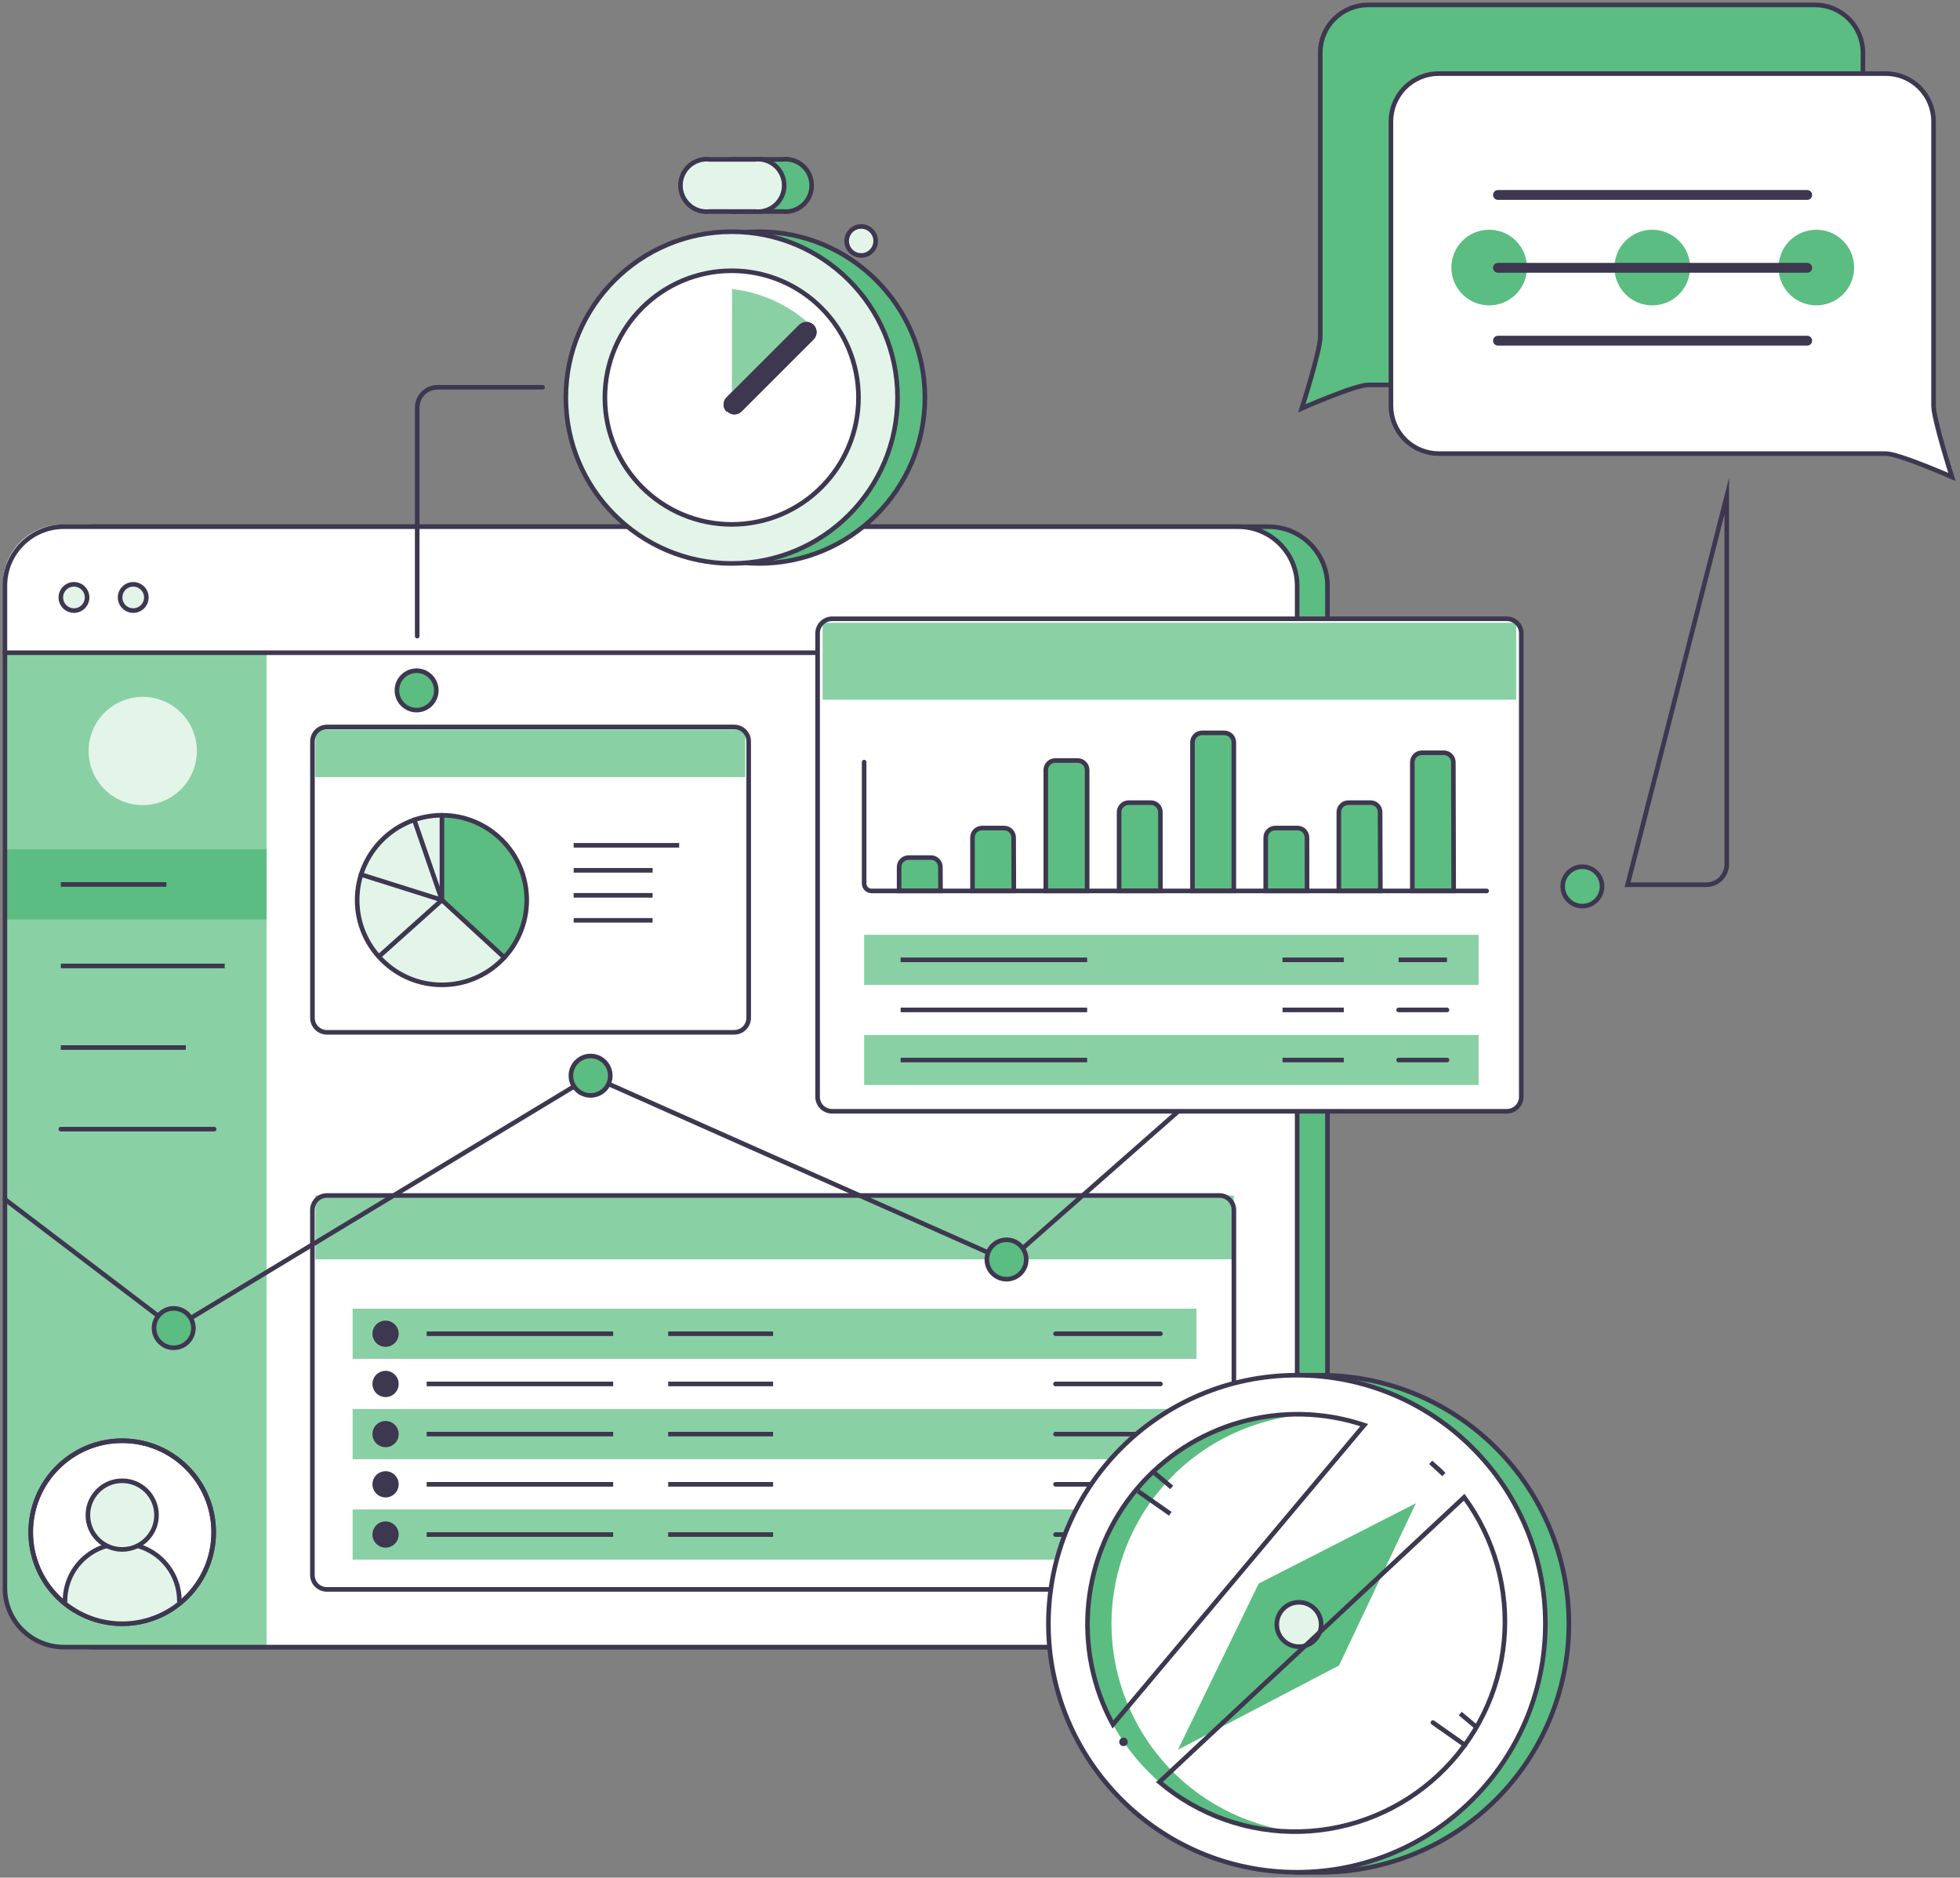 <svg viewBox="0 0 640 613" fill="none" xmlns="http://www.w3.org/2000/svg">
<rect x="0" y="0" width="640" height="613" fill="#808080" stroke="none"/>
<g clip-path="url(#clip0)">
<path d="M433.438 191.196V518.6C433.438 523.716 431.406 528.621 427.789 532.238C424.173 535.855 419.267 537.887 414.152 537.887H30.752C25.637 537.887 20.731 535.855 17.114 532.238C13.497 528.621 11.465 523.716 11.465 518.6V191.196C11.465 186.081 13.497 181.176 17.114 177.559C20.731 173.942 25.637 171.91 30.752 171.91H414.195C419.31 171.91 424.215 173.942 427.832 177.559C431.449 181.176 433.481 186.081 433.481 191.196" fill="#5BBD81"/>
<path d="M414.216 171.952H30.752C20.124 171.952 11.508 180.568 11.508 191.196V518.493C11.508 529.121 20.124 537.737 30.752 537.737H414.216C424.844 537.737 433.46 529.121 433.46 518.493V191.196C433.46 180.568 424.844 171.952 414.216 171.952Z" stroke="#3E3750" stroke-width="1.5" stroke-miterlimit="10" stroke-linecap="round"/>
<path d="M423.559 191.196V518.6C423.559 523.716 421.527 528.621 417.91 532.238C414.293 535.855 409.388 537.887 404.273 537.887H20.851C15.736 537.887 10.83 535.855 7.213 532.238C3.596 528.621 1.564 523.716 1.564 518.6V191.196C1.564 186.081 3.596 181.176 7.213 177.559C10.83 173.942 15.736 171.91 20.851 171.91H404.294C409.409 171.91 414.315 173.942 417.932 177.559C421.549 181.176 423.581 186.081 423.581 191.196" fill="#E3F4E9"/>
<path d="M422.938 190.575V517.893C422.938 523.008 420.906 527.914 417.289 531.531C413.672 535.148 408.766 537.18 403.651 537.18H20.251C15.136 537.18 10.23 535.148 6.613 531.531C2.996 527.914 0.964 523.008 0.964 517.893V190.575C0.964 185.46 2.996 180.554 6.613 176.937C10.23 173.32 15.136 171.288 20.251 171.288H403.694C408.809 171.288 413.715 173.32 417.332 176.937C420.949 180.554 422.981 185.46 422.981 190.575" fill="white"/>
<path d="M87.048 213.098V537.394H20.23C15.294 537.394 10.561 535.435 7.069 531.948C3.577 528.46 1.613 523.729 1.607 518.793V213.098H87.048Z" fill="#8AD0A5"/>
<path d="M1.607 277.28H87.048V300.188H1.607V277.28Z" fill="#5BBD81"/>
<path d="M404.315 171.952H20.851C10.223 171.952 1.607 180.568 1.607 191.196V518.493C1.607 529.121 10.223 537.737 20.851 537.737H404.315C414.943 537.737 423.559 529.121 423.559 518.493V191.196C423.559 180.568 414.943 171.952 404.315 171.952Z" stroke="#3E3750" stroke-width="1.5" stroke-miterlimit="10" stroke-linecap="round"/>
<path d="M423.559 213.098H1.607M423.559 213.098H1.607H423.559Z" stroke="#3E3750" stroke-width="1.5" stroke-miterlimit="10" stroke-linecap="round"/>
<path d="M24.151 199.297C24.999 199.297 25.828 199.045 26.532 198.574C27.237 198.104 27.787 197.434 28.111 196.651C28.436 195.868 28.52 195.006 28.355 194.175C28.19 193.343 27.781 192.58 27.182 191.98C26.583 191.381 25.819 190.973 24.988 190.807C24.156 190.642 23.294 190.727 22.511 191.051C21.728 191.376 21.059 191.925 20.588 192.63C20.117 193.334 19.865 194.163 19.865 195.011C19.865 196.148 20.317 197.238 21.121 198.041C21.924 198.845 23.015 199.297 24.151 199.297Z" fill="#E3F4E9"/>
<path d="M24.151 199.34C26.518 199.34 28.437 197.421 28.437 195.054C28.437 192.687 26.518 190.768 24.151 190.768C21.784 190.768 19.865 192.687 19.865 195.054C19.865 197.421 21.784 199.34 24.151 199.34Z" stroke="#3E3750" stroke-width="1.5" stroke-miterlimit="10"/>
<path d="M43.502 199.297C44.35 199.297 45.179 199.045 45.883 198.574C46.588 198.104 47.138 197.434 47.462 196.651C47.786 195.868 47.871 195.006 47.706 194.175C47.541 193.343 47.132 192.58 46.533 191.98C45.934 191.381 45.17 190.973 44.339 190.807C43.507 190.642 42.645 190.727 41.862 191.051C41.079 191.376 40.41 191.925 39.939 192.63C39.468 193.334 39.216 194.163 39.216 195.011C39.216 196.148 39.668 197.238 40.472 198.041C41.276 198.845 42.366 199.297 43.502 199.297Z" fill="#E3F4E9"/>
<path d="M43.502 199.34C45.87 199.34 47.788 197.421 47.788 195.054C47.788 192.687 45.87 190.768 43.502 190.768C41.135 190.768 39.216 192.687 39.216 195.054C39.216 197.421 41.135 199.34 43.502 199.34Z" stroke="#3E3750" stroke-width="1.5" stroke-miterlimit="10"/>
<path d="M19.865 368.635H69.925M19.865 288.745H54.325H19.865ZM19.865 315.36H73.376H19.865ZM19.865 341.998H60.668H19.865Z" stroke="#3E3750" stroke-width="1.5" stroke-miterlimit="10" stroke-linecap="round"/>
<path d="M64.289 245.178C64.289 248.675 63.252 252.093 61.31 255C59.367 257.908 56.606 260.174 53.375 261.512C50.145 262.85 46.59 263.2 43.161 262.518C39.731 261.836 36.581 260.152 34.108 257.679C31.636 255.207 29.952 252.057 29.27 248.627C28.588 245.198 28.938 241.643 30.276 238.412C31.614 235.182 33.88 232.421 36.788 230.478C39.695 228.535 43.113 227.499 46.61 227.499C48.931 227.499 51.23 227.956 53.375 228.844C55.52 229.733 57.469 231.035 59.111 232.677C60.753 234.318 62.055 236.267 62.944 238.412C63.832 240.557 64.289 242.856 64.289 245.178" fill="#E3F4E9"/>
<path d="M102.97 390.3H402.858V411.13H102.97V390.3ZM115.142 427.245H390.686V443.639H115.142V427.245Z" fill="#8AD0A5"/>
<path d="M344.655 435.431H378.921M106.742 390.3H398.186C399.437 390.3 400.636 390.797 401.52 391.681C402.404 392.565 402.901 393.764 402.901 395.015V514.164C402.901 515.42 402.402 516.625 401.514 517.513C400.626 518.401 399.421 518.9 398.165 518.9H106.72C106.101 518.9 105.488 518.778 104.916 518.541C104.344 518.305 103.824 517.957 103.387 517.52C102.949 517.082 102.601 516.562 102.365 515.99C102.128 515.418 102.006 514.805 102.006 514.186V395.036C102.006 393.78 102.505 392.576 103.393 391.687C104.281 390.799 105.486 390.3 106.742 390.3V390.3ZM139.315 435.431H200.218H139.315ZM218.176 435.431H252.443H218.176Z" stroke="#3E3750" stroke-width="1.5" stroke-miterlimit="10" stroke-linecap="round"/>
<path d="M130.186 435.431C130.186 436.279 129.934 437.108 129.464 437.813C128.993 438.517 128.323 439.067 127.54 439.391C126.757 439.716 125.895 439.8 125.064 439.635C124.232 439.47 123.469 439.062 122.869 438.462C122.27 437.863 121.862 437.099 121.696 436.268C121.531 435.436 121.616 434.574 121.94 433.791C122.265 433.008 122.814 432.339 123.519 431.868C124.224 431.397 125.052 431.146 125.9 431.146C127.037 431.146 128.127 431.597 128.931 432.401C129.734 433.205 130.186 434.295 130.186 435.431Z" fill="#3E3750"/>
<path d="M344.655 451.825H378.921M139.315 451.825H200.218H139.315ZM218.176 451.825H252.443H218.176Z" stroke="#3E3750" stroke-width="1.5" stroke-miterlimit="10" stroke-linecap="round"/>
<path d="M130.186 451.825C130.186 452.673 129.934 453.502 129.464 454.206C128.993 454.911 128.323 455.461 127.54 455.785C126.757 456.109 125.895 456.194 125.064 456.029C124.232 455.864 123.469 455.455 122.869 454.856C122.27 454.256 121.862 453.493 121.696 452.661C121.531 451.83 121.616 450.968 121.94 450.185C122.265 449.402 122.814 448.733 123.519 448.262C124.224 447.791 125.052 447.539 125.9 447.539C127.037 447.539 128.127 447.991 128.931 448.795C129.734 449.598 130.186 450.689 130.186 451.825Z" fill="#3E3750"/>
<path d="M115.142 460.011H390.686V476.405H115.142V460.011Z" fill="#8AD0A5"/>
<path d="M344.655 468.198H378.921M139.315 468.198H200.218H139.315ZM218.176 468.198H252.443H218.176Z" stroke="#3E3750" stroke-width="1.5" stroke-miterlimit="10" stroke-linecap="round"/>
<path d="M130.186 468.198C130.186 469.045 129.934 469.874 129.464 470.579C128.993 471.284 128.323 471.833 127.54 472.157C126.757 472.482 125.895 472.567 125.064 472.401C124.232 472.236 123.469 471.828 122.869 471.228C122.27 470.629 121.862 469.865 121.696 469.034C121.531 468.202 121.616 467.341 121.94 466.557C122.265 465.774 122.814 465.105 123.519 464.634C124.224 464.163 125.052 463.912 125.9 463.912C127.037 463.912 128.127 464.363 128.931 465.167C129.734 465.971 130.186 467.061 130.186 468.198Z" fill="#3E3750"/>
<path d="M344.655 484.591H378.921M139.315 484.591H200.218H139.315ZM218.176 484.591H252.443H218.176Z" stroke="#3E3750" stroke-width="1.5" stroke-miterlimit="10" stroke-linecap="round"/>
<path d="M130.186 484.591C130.186 485.439 129.934 486.268 129.464 486.973C128.993 487.677 128.323 488.227 127.54 488.551C126.757 488.875 125.895 488.96 125.064 488.795C124.232 488.63 123.469 488.221 122.869 487.622C122.27 487.023 121.862 486.259 121.696 485.428C121.531 484.596 121.616 483.734 121.94 482.951C122.265 482.168 122.814 481.499 123.519 481.028C124.224 480.557 125.052 480.305 125.9 480.305C127.037 480.305 128.127 480.757 128.931 481.561C129.734 482.365 130.186 483.455 130.186 484.591Z" fill="#3E3750"/>
<path d="M115.142 492.778H390.686V509.171H115.142V492.778Z" fill="#8AD0A5"/>
<path d="M344.655 500.985H378.921M139.315 500.985H200.218H139.315ZM218.176 500.985H252.443H218.176Z" stroke="#3E3750" stroke-width="1.5" stroke-miterlimit="10" stroke-linecap="round"/>
<path d="M130.186 500.985C130.186 501.833 129.934 502.662 129.464 503.366C128.993 504.071 128.323 504.62 127.54 504.945C126.757 505.269 125.895 505.354 125.064 505.189C124.232 505.023 123.469 504.615 122.869 504.016C122.27 503.416 121.862 502.653 121.696 501.821C121.531 500.99 121.616 500.128 121.94 499.345C122.265 498.562 122.814 497.892 123.519 497.422C124.224 496.951 125.052 496.699 125.9 496.699C127.037 496.699 128.127 497.151 128.931 497.955C129.734 498.758 130.186 499.848 130.186 500.985Z" fill="#3E3750"/>
<path d="M1.607 391.543L56.896 433.588L192.996 351.341L329.097 411.794L422.338 329.718" stroke="#3E3750" stroke-width="1.5" stroke-miterlimit="10" stroke-linecap="round"/>
<path d="M63.154 433.589C63.154 434.86 62.776 436.103 62.07 437.16C61.364 438.218 60.36 439.042 59.185 439.528C58.01 440.015 56.718 440.142 55.47 439.894C54.223 439.646 53.078 439.034 52.179 438.135C51.279 437.235 50.667 436.09 50.419 434.843C50.171 433.596 50.298 432.303 50.785 431.128C51.272 429.954 52.096 428.95 53.153 428.243C54.21 427.537 55.453 427.16 56.725 427.16C58.43 427.16 60.065 427.837 61.27 429.043C62.476 430.248 63.154 431.884 63.154 433.589" fill="#5BBD81"/>
<path d="M56.725 440.018C60.275 440.018 63.154 437.139 63.154 433.589C63.154 430.038 60.275 427.16 56.725 427.16C53.174 427.16 50.296 430.038 50.296 433.589C50.296 437.139 53.174 440.018 56.725 440.018Z" stroke="#3E3750" stroke-width="1.5" stroke-miterlimit="10" stroke-linecap="round"/>
<path d="M199.297 351.191C199.297 352.463 198.92 353.706 198.213 354.763C197.507 355.82 196.503 356.644 195.328 357.131C194.153 357.617 192.861 357.745 191.614 357.496C190.367 357.248 189.221 356.636 188.322 355.737C187.423 354.838 186.811 353.692 186.563 352.445C186.314 351.198 186.442 349.906 186.928 348.731C187.415 347.556 188.239 346.552 189.296 345.846C190.353 345.139 191.596 344.762 192.868 344.762C194.573 344.762 196.208 345.44 197.414 346.645C198.62 347.851 199.297 349.486 199.297 351.191Z" fill="#5BBD81"/>
<path d="M192.846 357.62C196.397 357.62 199.275 354.742 199.275 351.191C199.275 347.641 196.397 344.762 192.846 344.762C189.296 344.762 186.418 347.641 186.418 351.191C186.418 354.742 189.296 357.62 192.846 357.62Z" stroke="#3E3750" stroke-width="1.5" stroke-miterlimit="10" stroke-linecap="round"/>
<path d="M335.097 411.194C335.097 412.466 334.72 413.709 334.014 414.766C333.307 415.823 332.303 416.647 331.129 417.134C329.954 417.621 328.661 417.748 327.414 417.5C326.167 417.252 325.021 416.639 324.122 415.74C323.223 414.841 322.611 413.696 322.363 412.449C322.115 411.201 322.242 409.909 322.729 408.734C323.215 407.559 324.039 406.555 325.097 405.849C326.154 405.142 327.397 404.765 328.668 404.765C330.373 404.765 332.009 405.443 333.214 406.648C334.42 407.854 335.097 409.489 335.097 411.194Z" fill="#5BBD81"/>
<path d="M328.668 417.623C332.219 417.623 335.097 414.745 335.097 411.194C335.097 407.644 332.219 404.765 328.668 404.765C325.118 404.765 322.239 407.644 322.239 411.194C322.239 414.745 325.118 417.623 328.668 417.623Z" stroke="#3E3750" stroke-width="1.5" stroke-miterlimit="10" stroke-linecap="round"/>
<path d="M102.97 238.149H243.378V253.707H102.97V238.149Z" fill="#8AD0A5"/>
<path d="M496.742 206.733V358.049C496.745 358.671 496.624 359.288 496.387 359.864C496.15 360.44 495.802 360.963 495.361 361.404C494.921 361.844 494.398 362.193 493.822 362.43C493.246 362.667 492.629 362.787 492.006 362.785H271.687C271.065 362.785 270.449 362.662 269.874 362.424C269.3 362.186 268.778 361.837 268.338 361.397C267.898 360.958 267.549 360.436 267.311 359.861C267.073 359.286 266.951 358.67 266.951 358.049V206.733C266.956 205.481 267.458 204.281 268.345 203.398C269.233 202.514 270.434 202.018 271.687 202.018H492.006C492.627 202.016 493.242 202.135 493.817 202.371C494.391 202.607 494.914 202.954 495.354 203.392C495.794 203.83 496.143 204.35 496.381 204.924C496.619 205.497 496.742 206.112 496.742 206.733" fill="white"/>
<path d="M268.601 203.326H495.092V228.441H268.601V203.326Z" fill="#8AD0A5"/>
<path d="M301.988 129.8C301.993 140.512 298.82 150.985 292.871 159.894C286.922 168.803 278.465 175.747 268.569 179.848C258.673 183.95 247.782 185.024 237.276 182.935C226.769 180.846 217.118 175.688 209.543 168.113C201.969 160.539 196.811 150.888 194.722 140.381C192.633 129.874 193.707 118.984 197.809 109.088C201.91 99.192 208.854 90.735 217.763 84.786C226.672 78.837 237.144 75.664 247.857 75.668C262.212 75.674 275.977 81.379 286.127 91.529C296.278 101.68 301.983 115.445 301.988 129.8" fill="#5BBD81"/>
<path d="M247.857 183.953C277.765 183.953 302.01 159.708 302.01 129.8C302.01 99.892 277.765 75.647 247.857 75.647C217.949 75.647 193.704 99.892 193.704 129.8C193.704 159.708 217.949 183.953 247.857 183.953Z" stroke="#3E3750" stroke-width="1.5" stroke-miterlimit="10" stroke-linecap="round"/>
<path d="M255.421 69.047H240.785C239.58 69.195 238.357 69.086 237.197 68.726C236.038 68.367 234.968 67.765 234.058 66.96C233.149 66.156 232.421 65.168 231.922 64.061C231.423 62.954 231.165 61.753 231.165 60.539C231.165 59.325 231.423 58.125 231.922 57.018C232.421 55.911 233.149 54.922 234.058 54.118C234.968 53.314 236.038 52.712 237.197 52.352C238.357 51.992 239.58 51.883 240.785 52.032H255.421C256.626 51.883 257.849 51.992 259.009 52.352C260.169 52.712 261.239 53.314 262.148 54.118C263.057 54.922 263.786 55.911 264.285 57.018C264.783 58.125 265.041 59.325 265.041 60.539C265.041 61.753 264.783 62.954 264.285 64.061C263.786 65.168 263.057 66.156 262.148 66.96C261.239 67.765 260.169 68.367 259.009 68.726C257.849 69.086 256.626 69.195 255.421 69.047" fill="#5BBD81"/>
<path d="M255.421 69.047H240.785C239.58 69.195 238.357 69.086 237.197 68.726C236.038 68.367 234.968 67.765 234.058 66.96C233.149 66.156 232.421 65.168 231.922 64.061C231.423 62.954 231.165 61.753 231.165 60.539C231.165 59.325 231.423 58.125 231.922 57.018C232.421 55.911 233.149 54.922 234.058 54.118C234.968 53.314 236.038 52.712 237.197 52.352C238.357 51.992 239.58 51.883 240.785 52.032H255.421C256.626 51.883 257.849 51.992 259.009 52.352C260.169 52.712 261.239 53.314 262.148 54.118C263.057 54.922 263.786 55.911 264.285 57.018C264.783 58.125 265.041 59.325 265.041 60.539C265.041 61.753 264.783 62.954 264.285 64.061C263.786 65.168 263.057 66.156 262.148 66.96C261.239 67.765 260.169 68.367 259.009 68.726C257.849 69.086 256.626 69.195 255.421 69.047V69.047Z" stroke="#3E3750" stroke-width="1.5" stroke-miterlimit="10" stroke-linecap="round"/>
<path d="M293.052 129.8C293.056 140.511 289.884 150.983 283.936 159.892C277.988 168.8 269.532 175.744 259.637 179.846C249.743 183.948 238.854 185.024 228.347 182.937C217.841 180.849 208.19 175.694 200.615 168.121C193.039 160.548 187.879 150.899 185.788 140.394C183.697 129.889 184.768 118.999 188.866 109.103C192.964 99.207 199.905 90.748 208.811 84.796C217.717 78.845 228.188 75.668 238.899 75.668C253.258 75.668 267.028 81.371 277.183 91.522C287.339 101.673 293.046 115.441 293.052 129.8" fill="#E3F4E9"/>
<path d="M238.92 183.953C268.828 183.953 293.073 159.708 293.073 129.8C293.073 99.892 268.828 75.647 238.92 75.647C209.013 75.647 184.767 99.892 184.767 129.8C184.767 159.708 209.013 183.953 238.92 183.953Z" stroke="#3E3750" stroke-width="1.5" stroke-miterlimit="10" stroke-linecap="round"/>
<path d="M280.323 129.8C280.323 137.989 277.895 145.993 273.345 152.802C268.796 159.61 262.33 164.917 254.764 168.051C247.199 171.184 238.875 172.004 230.843 170.407C222.812 168.809 215.435 164.866 209.645 159.076C203.854 153.286 199.911 145.908 198.314 137.877C196.716 129.846 197.536 121.521 200.67 113.956C203.803 106.391 209.11 99.925 215.919 95.375C222.727 90.826 230.732 88.398 238.92 88.398C249.901 88.398 260.432 92.76 268.196 100.524C275.961 108.289 280.323 118.819 280.323 129.8" fill="white"/>
<path d="M238.92 171.202C261.786 171.202 280.323 152.666 280.323 129.8C280.323 106.934 261.786 88.398 238.92 88.398C216.055 88.398 197.518 106.934 197.518 129.8C197.518 152.666 216.055 171.202 238.92 171.202Z" stroke="#3E3750" stroke-width="1.5" stroke-miterlimit="10" stroke-linecap="round"/>
<path d="M246.442 69.047H231.806C230.601 69.195 229.378 69.086 228.218 68.726C227.059 68.367 225.989 67.765 225.079 66.96C224.17 66.156 223.442 65.168 222.943 64.061C222.444 62.954 222.186 61.753 222.186 60.539C222.186 59.325 222.444 58.125 222.943 57.018C223.442 55.911 224.17 54.922 225.079 54.118C225.989 53.314 227.059 52.712 228.218 52.352C229.378 51.992 230.601 51.883 231.806 52.032H246.442C247.647 51.883 248.87 51.992 250.03 52.352C251.189 52.712 252.259 53.314 253.169 54.118C254.078 54.922 254.807 55.911 255.305 57.018C255.804 58.125 256.062 59.325 256.062 60.539C256.062 61.753 255.804 62.954 255.305 64.061C254.807 65.168 254.078 66.156 253.169 66.96C252.259 67.765 251.189 68.367 250.03 68.726C248.87 69.086 247.647 69.195 246.442 69.047" fill="#E3F4E9"/>
<path d="M246.442 69.047H231.806C230.601 69.195 229.378 69.086 228.218 68.726C227.059 68.367 225.989 67.765 225.079 66.96C224.17 66.156 223.442 65.168 222.943 64.061C222.444 62.954 222.186 61.753 222.186 60.539C222.186 59.325 222.444 58.125 222.943 57.018C223.442 55.911 224.17 54.922 225.079 54.118C225.989 53.314 227.059 52.712 228.218 52.352C229.378 51.992 230.601 51.883 231.806 52.032H246.442C247.647 51.883 248.87 51.992 250.03 52.352C251.189 52.712 252.259 53.314 253.169 54.118C254.078 54.922 254.807 55.911 255.305 57.018C255.804 58.125 256.062 59.325 256.062 60.539C256.062 61.753 255.804 62.954 255.305 64.061C254.807 65.168 254.078 66.156 253.169 66.96C252.259 67.765 251.189 68.367 250.03 68.726C248.87 69.086 247.647 69.195 246.442 69.047V69.047Z" stroke="#3E3750" stroke-width="1.5" stroke-miterlimit="10" stroke-linecap="round"/>
<path d="M285.937 78.669C285.937 79.605 285.66 80.521 285.139 81.3C284.619 82.079 283.879 82.686 283.014 83.044C282.148 83.403 281.196 83.496 280.277 83.314C279.359 83.131 278.515 82.68 277.853 82.017C277.19 81.355 276.739 80.511 276.556 79.593C276.374 78.674 276.468 77.722 276.826 76.856C277.184 75.991 277.791 75.251 278.57 74.731C279.349 74.21 280.265 73.933 281.201 73.933C282.458 73.933 283.662 74.432 284.55 75.32C285.438 76.208 285.937 77.412 285.937 78.669Z" fill="#E3F4E9"/>
<path d="M281.201 83.405C283.817 83.405 285.937 81.284 285.937 78.669C285.937 76.053 283.817 73.933 281.201 73.933C278.586 73.933 276.465 76.053 276.465 78.669C276.465 81.284 278.586 83.405 281.201 83.405Z" stroke="#3E3750" stroke-width="1.5" stroke-miterlimit="10" stroke-linecap="round"/>
<path d="M237.249 134.407C236.627 133.785 236.278 132.941 236.278 132.061C236.278 131.181 236.627 130.337 237.249 129.714L260.822 106.142C261.433 105.491 262.277 105.109 263.169 105.081C264.062 105.053 264.928 105.381 265.579 105.992C266.23 106.603 266.611 107.447 266.639 108.339C266.668 109.231 266.34 110.098 265.729 110.749L242.156 134.322C241.534 134.943 240.69 135.292 239.81 135.292C238.93 135.292 238.086 134.943 237.463 134.322" fill="#3E3750"/>
<path d="M238.985 132.865C243.549 133.765 247.685 116.878 251.071 119.835L264.743 106.163C257.661 99.572 248.644 95.439 239.028 94.377C239.039 94.569 239.039 94.763 239.028 94.955L238.985 132.865Z" fill="#8AD0A5"/>
<path d="M237.249 134.407C236.627 133.785 236.278 132.941 236.278 132.061C236.278 131.181 236.627 130.337 237.249 129.714L260.822 106.142C261.433 105.491 262.277 105.109 263.169 105.081C264.062 105.053 264.928 105.381 265.579 105.992C266.23 106.603 266.611 107.447 266.639 108.339C266.668 109.231 266.34 110.098 265.729 110.749L242.156 134.322C241.534 134.943 240.69 135.292 239.81 135.292C238.93 135.292 238.086 134.943 237.463 134.322" fill="#3E3750"/>
<path d="M187.318 275.972H221.777H187.318ZM187.318 284.137H213.098H187.318ZM187.318 292.302H213.098H187.318ZM187.318 300.467H213.098H187.318ZM106.742 237.335H239.735C240.991 237.335 242.196 237.834 243.084 238.722C243.972 239.61 244.471 240.815 244.471 242.071V332.29C244.471 333.546 243.972 334.751 243.084 335.639C242.196 336.527 240.991 337.026 239.735 337.026H106.742C105.491 337.026 104.292 336.529 103.408 335.645C102.524 334.761 102.027 333.562 102.027 332.311V242.156C102.016 241.529 102.129 240.906 102.361 240.323C102.592 239.739 102.937 239.208 103.376 238.76C103.815 238.311 104.338 237.954 104.916 237.709C105.494 237.465 106.114 237.337 106.742 237.335V237.335ZM271.687 202.018H492.006C492.628 202.018 493.244 202.141 493.819 202.379C494.393 202.617 494.915 202.966 495.355 203.405C495.795 203.845 496.144 204.367 496.382 204.942C496.62 205.517 496.742 206.132 496.742 206.754V358.07C496.742 358.692 496.62 359.308 496.382 359.882C496.144 360.457 495.795 360.979 495.355 361.419C494.915 361.859 494.393 362.207 493.819 362.445C493.244 362.683 492.628 362.806 492.006 362.806H271.687C270.436 362.806 269.237 362.309 268.353 361.425C267.469 360.541 266.972 359.342 266.972 358.091V206.733C266.978 205.484 267.476 204.288 268.359 203.405C269.242 202.522 270.438 202.024 271.687 202.018V202.018Z" stroke="#3E3750" stroke-width="1.5" stroke-miterlimit="10" stroke-linecap="round"/>
<path d="M161.302 282.402C161.302 283.673 160.925 284.916 160.218 285.973C159.512 287.031 158.508 287.855 157.333 288.341C156.158 288.828 154.866 288.955 153.619 288.707C152.372 288.459 151.226 287.847 150.327 286.948C149.428 286.048 148.816 284.903 148.568 283.656C148.319 282.409 148.447 281.116 148.933 279.941C149.42 278.767 150.244 277.763 151.301 277.056C152.358 276.35 153.601 275.973 154.873 275.973C156.578 275.973 158.213 276.65 159.419 277.856C160.625 279.061 161.302 280.697 161.302 282.402" fill="#5BBD81"/>
<path d="M154.873 288.831C158.424 288.831 161.302 285.952 161.302 282.402C161.302 278.851 158.424 275.973 154.873 275.973C151.322 275.973 148.444 278.851 148.444 282.402C148.444 285.952 151.322 288.831 154.873 288.831Z" stroke="#3E3750" stroke-width="1.5" stroke-miterlimit="10" stroke-linecap="round"/>
<path d="M171.995 293.845C171.995 299.321 170.371 304.674 167.329 309.227C164.287 313.78 159.963 317.329 154.903 319.425C149.844 321.52 144.277 322.069 138.907 321C133.536 319.932 128.602 317.295 124.73 313.423C120.858 309.551 118.221 304.617 117.153 299.246C116.084 293.876 116.633 288.309 118.728 283.25C120.824 278.19 124.373 273.866 128.926 270.824C133.479 267.782 138.832 266.158 144.308 266.158C147.944 266.158 151.544 266.874 154.903 268.265C158.263 269.657 161.315 271.696 163.886 274.267C166.457 276.838 168.496 279.89 169.888 283.25C171.279 286.609 171.995 290.209 171.995 293.845Z" fill="#E3F4E9"/>
<path d="M144.308 266.158C144.308 266.158 162.373 266.608 169.595 282.551C176.817 298.495 164.688 312.553 164.688 312.553L144.222 293.588L144.308 266.158Z" fill="#5BBD81"/>
<path d="M144.308 321.532C159.599 321.532 171.995 309.136 171.995 293.845C171.995 278.554 159.599 266.158 144.308 266.158C129.017 266.158 116.621 278.554 116.621 293.845C116.621 309.136 129.017 321.532 144.308 321.532Z" stroke="#3E3750" stroke-width="1.5" stroke-miterlimit="10" stroke-linecap="round"/>
<path d="M144.308 293.845V266.158" stroke="#3E3750" stroke-width="1.5" stroke-miterlimit="10" stroke-linecap="round"/>
<path d="M144.308 293.845L164.666 312.596Z" fill="#5BBD81"/>
<path d="M144.308 293.845L164.666 312.596" stroke="#3E3750" stroke-width="1.5" stroke-miterlimit="10" stroke-linecap="round"/>
<path d="M144.308 293.845L117.885 285.509Z" fill="#5BBD81"/>
<path d="M144.308 293.845L117.885 285.509" stroke="#3E3750" stroke-width="1.5" stroke-miterlimit="10" stroke-linecap="round"/>
<path d="M144.308 293.845L123.735 312.275Z" fill="#5BBD81"/>
<path d="M144.308 293.845L123.735 312.275" stroke="#3E3750" stroke-width="1.5" stroke-miterlimit="10" stroke-linecap="round"/>
<path d="M144.308 293.845L135.265 267.658Z" fill="#5BBD81"/>
<path d="M144.308 293.845L135.265 267.658" stroke="#3E3750" stroke-width="1.5" stroke-miterlimit="10" stroke-linecap="round"/>
<path d="M307.11 290.866H293.588V283.087C293.588 282.263 293.915 281.473 294.498 280.89C295.081 280.307 295.871 279.98 296.695 279.98H303.96C304.784 279.98 305.574 280.307 306.157 280.89C306.74 281.473 307.067 282.263 307.067 283.087L307.11 290.866Z" fill="#5BBD81"/>
<path d="M307.11 290.866H293.588V283.087C293.588 282.263 293.915 281.473 294.498 280.89C295.081 280.307 295.871 279.98 296.695 279.98H303.96C304.784 279.98 305.574 280.307 306.157 280.89C306.74 281.473 307.067 282.263 307.067 283.087L307.11 290.866Z" stroke="#3E3750" stroke-width="1.5" stroke-miterlimit="10" stroke-linecap="round"/>
<path d="M331.047 290.866H317.546V273.444C317.546 272.62 317.874 271.829 318.456 271.247C319.039 270.664 319.829 270.336 320.654 270.336H327.875C328.7 270.336 329.49 270.664 330.073 271.247C330.655 271.829 330.983 272.62 330.983 273.444L331.047 290.866Z" fill="#5BBD81"/>
<path d="M331.047 290.866H317.546V273.444C317.546 272.62 317.874 271.829 318.456 271.247C319.039 270.664 319.829 270.336 320.654 270.336H327.875C328.7 270.336 329.49 270.664 330.073 271.247C330.655 271.829 330.983 272.62 330.983 273.444L331.047 290.866Z" stroke="#3E3750" stroke-width="1.5" stroke-miterlimit="10" stroke-linecap="round"/>
<path d="M426.795 290.866H413.294V273.444C413.294 272.62 413.622 271.829 414.205 271.247C414.787 270.664 415.578 270.336 416.402 270.336H423.666C424.491 270.336 425.281 270.664 425.864 271.247C426.446 271.829 426.774 272.62 426.774 273.444L426.795 290.866Z" fill="#5BBD81"/>
<path d="M426.795 290.866H413.294V273.444C413.294 272.62 413.622 271.829 414.205 271.247C414.787 270.664 415.578 270.336 416.402 270.336H423.666C424.491 270.336 425.281 270.664 425.864 271.247C426.446 271.829 426.774 272.62 426.774 273.444L426.795 290.866Z" stroke="#3E3750" stroke-width="1.5" stroke-miterlimit="10" stroke-linecap="round"/>
<path d="M354.984 290.866H341.483V251.393C341.483 250.568 341.811 249.778 342.393 249.195C342.976 248.613 343.767 248.285 344.591 248.285H351.855C352.265 248.282 352.672 248.361 353.051 248.516C353.431 248.67 353.776 248.899 354.066 249.188C354.357 249.477 354.588 249.82 354.746 250.198C354.903 250.577 354.984 250.983 354.984 251.393V290.866Z" fill="#5BBD81"/>
<path d="M354.984 290.866H341.483V251.393C341.483 250.568 341.811 249.778 342.393 249.195C342.976 248.613 343.767 248.285 344.591 248.285H351.855C352.265 248.282 352.672 248.361 353.051 248.516C353.431 248.67 353.776 248.899 354.066 249.188C354.357 249.477 354.588 249.82 354.746 250.198C354.903 250.577 354.984 250.983 354.984 251.393V290.866Z" stroke="#3E3750" stroke-width="1.5" stroke-miterlimit="10" stroke-linecap="round"/>
<path d="M378.921 290.866H365.42V265.151C365.42 264.742 365.501 264.338 365.657 263.961C365.813 263.584 366.042 263.242 366.331 262.953C366.619 262.665 366.962 262.436 367.339 262.28C367.716 262.124 368.12 262.043 368.528 262.043H375.792C376.2 262.043 376.605 262.124 376.982 262.28C377.359 262.436 377.701 262.665 377.99 262.953C378.278 263.242 378.507 263.584 378.663 263.961C378.819 264.338 378.9 264.742 378.9 265.151L378.921 290.866Z" fill="#5BBD81"/>
<path d="M378.921 290.866H365.42V265.151C365.42 264.742 365.501 264.338 365.657 263.961C365.813 263.584 366.042 263.242 366.331 262.953C366.619 262.665 366.962 262.436 367.339 262.28C367.716 262.124 368.12 262.043 368.528 262.043H375.792C376.2 262.043 376.605 262.124 376.982 262.28C377.359 262.436 377.701 262.665 377.99 262.953C378.278 263.242 378.507 263.584 378.663 263.961C378.819 264.338 378.9 264.742 378.9 265.151L378.921 290.866Z" stroke="#3E3750" stroke-width="1.5" stroke-miterlimit="10" stroke-linecap="round"/>
<path d="M450.732 290.866H437.167V265.151C437.167 264.742 437.248 264.338 437.404 263.961C437.56 263.584 437.789 263.242 438.077 262.953C438.366 262.665 438.708 262.436 439.085 262.28C439.462 262.124 439.867 262.043 440.275 262.043H447.539C447.947 262.043 448.351 262.124 448.728 262.28C449.105 262.436 449.448 262.665 449.736 262.953C450.025 263.242 450.254 263.584 450.41 263.961C450.566 264.338 450.647 264.742 450.647 265.151L450.732 290.866Z" fill="#5BBD81"/>
<path d="M450.732 290.866H437.167V265.151C437.167 264.742 437.248 264.338 437.404 263.961C437.56 263.584 437.789 263.242 438.077 262.953C438.366 262.665 438.708 262.436 439.085 262.28C439.462 262.124 439.867 262.043 440.275 262.043H447.539C447.947 262.043 448.351 262.124 448.728 262.28C449.105 262.436 449.448 262.665 449.736 262.953C450.025 263.242 450.254 263.584 450.41 263.961C450.566 264.338 450.647 264.742 450.647 265.151L450.732 290.866Z" stroke="#3E3750" stroke-width="1.5" stroke-miterlimit="10" stroke-linecap="round"/>
<path d="M402.88 290.866H389.379V242.371C389.379 241.546 389.706 240.756 390.289 240.173C390.872 239.591 391.662 239.263 392.486 239.263H399.751C400.161 239.26 400.567 239.339 400.947 239.494C401.326 239.648 401.671 239.877 401.962 240.166C402.253 240.455 402.484 240.798 402.641 241.176C402.799 241.555 402.88 241.961 402.88 242.371V290.866Z" fill="#5BBD81"/>
<path d="M402.88 290.866H389.379V242.371C389.379 241.546 389.706 240.756 390.289 240.173C390.872 239.591 391.662 239.263 392.486 239.263H399.751C400.161 239.26 400.567 239.339 400.947 239.494C401.326 239.648 401.671 239.877 401.962 240.166C402.253 240.455 402.484 240.798 402.641 241.176C402.799 241.555 402.88 241.961 402.88 242.371V290.866Z" stroke="#3E3750" stroke-width="1.5" stroke-miterlimit="10" stroke-linecap="round"/>
<path d="M474.669 290.866H461.169V248.864C461.169 248.04 461.496 247.249 462.079 246.667C462.661 246.084 463.452 245.757 464.276 245.757H471.455C472.279 245.757 473.069 246.084 473.652 246.667C474.235 247.249 474.562 248.04 474.562 248.864L474.669 290.866Z" fill="#5BBD81"/>
<path d="M474.669 290.866H461.169V248.864C461.169 248.04 461.496 247.249 462.079 246.667C462.661 246.084 463.452 245.757 464.276 245.757H471.455C472.279 245.757 473.069 246.084 473.652 246.667C474.235 247.249 474.562 248.04 474.562 248.864L474.669 290.866Z" stroke="#3E3750" stroke-width="1.5" stroke-miterlimit="10" stroke-linecap="round"/>
<path d="M485.448 290.866H284.587C283.945 290.866 283.329 290.611 282.875 290.157C282.421 289.703 282.166 289.087 282.166 288.445V248.8" stroke="#3E3750" stroke-width="1.5" stroke-miterlimit="10" stroke-linecap="round"/>
<path d="M282.166 305.181H482.813V321.532H282.166V305.181Z" fill="#8AD0A5"/>
<path d="M456.69 329.718H472.484M294.081 313.367H354.984H294.081ZM418.781 313.367H438.796H418.781ZM456.69 313.367H472.484H456.69ZM294.081 329.718H354.984H294.081ZM418.781 329.718H438.796H418.781Z" stroke="#3E3750" stroke-width="1.5" stroke-miterlimit="10" stroke-linecap="round"/>
<path d="M282.166 337.883H482.813V354.234H282.166V337.883Z" fill="#8AD0A5"/>
<path d="M456.69 346.069H472.484M294.081 346.069H354.984H294.081ZM418.781 346.069H438.796H418.781Z" stroke="#3E3750" stroke-width="1.5" stroke-miterlimit="10" stroke-linecap="round"/>
<path d="M69.775 500.235C69.78 506.144 68.031 511.922 64.751 516.837C61.471 521.753 56.807 525.585 51.349 527.849C45.891 530.114 39.884 530.708 34.087 529.558C28.291 528.408 22.966 525.564 18.786 521.387C14.606 517.21 11.759 511.888 10.605 506.092C9.45 500.297 10.041 494.289 12.301 488.829C14.561 483.37 18.39 478.703 23.303 475.419C28.216 472.136 33.993 470.383 39.902 470.383C47.825 470.383 55.423 473.531 61.026 479.133C66.628 484.735 69.775 492.334 69.775 500.256" fill="white"/>
<path d="M39.902 530.108C56.401 530.108 69.775 516.734 69.775 500.235C69.775 483.737 56.401 470.362 39.902 470.362C23.404 470.362 10.029 483.737 10.029 500.235C10.029 516.734 23.404 530.108 39.902 530.108Z" stroke="#3E3750" stroke-width="1.5" stroke-miterlimit="10" stroke-linecap="round"/>
<path d="M58.182 522.436C58.182 517.486 56.215 512.738 52.715 509.238C49.214 505.738 44.467 503.771 39.517 503.771C34.566 503.771 29.819 505.738 26.318 509.238C22.818 512.738 20.851 517.486 20.851 522.436L24.858 526.037L32.145 528.78L41.059 530.087L46.138 529.444C47.5 529.155 48.84 528.768 50.146 528.287L54.903 526.379L58.589 524.365L58.182 522.436Z" fill="#E3F4E9"/>
<path d="M592.683 125.664H446.746C442.46 125.664 425.081 133.315 425.081 133.315C425.081 133.315 431.103 114.435 431.103 110.042V17.144C431.125 13.015 432.781 9.064 435.708 6.153C438.636 3.241 442.596 1.607 446.725 1.607H592.662C596.794 1.601 600.76 3.233 603.692 6.145C606.624 9.057 608.283 13.012 608.305 17.144V110.042C608.305 114.185 606.66 118.159 603.73 121.088C600.8 124.018 596.826 125.664 592.683 125.664" fill="#5BBD81"/>
<path d="M592.683 125.664H446.746C442.46 125.664 425.081 133.315 425.081 133.315C425.081 133.315 431.103 114.435 431.103 110.042V17.144C431.125 13.015 432.781 9.064 435.708 6.153C438.636 3.241 442.596 1.607 446.725 1.607H592.662C596.794 1.601 600.76 3.233 603.692 6.145C606.624 9.057 608.283 13.012 608.305 17.144V110.042C608.305 114.185 606.66 118.159 603.73 121.088C600.8 124.018 596.826 125.664 592.683 125.664V125.664Z" stroke="#3E3750" stroke-width="1.5" stroke-miterlimit="10" stroke-linecap="round"/>
<path d="M588.547 64.996C588.547 67.438 587.823 69.824 586.467 71.854C585.111 73.884 583.183 75.466 580.927 76.4C578.672 77.335 576.19 77.579 573.796 77.103C571.401 76.626 569.202 75.451 567.475 73.725C565.749 71.998 564.574 69.799 564.097 67.404C563.621 65.01 563.865 62.528 564.8 60.273C565.734 58.017 567.316 56.089 569.346 54.733C571.376 53.377 573.762 52.653 576.204 52.653C579.477 52.653 582.617 53.953 584.932 56.268C587.247 58.583 588.547 61.723 588.547 64.996" fill="#5BBD81"/>
<path d="M580.297 67.461H465.347C464.779 67.461 464.234 67.235 463.832 66.833C463.43 66.431 463.204 65.886 463.204 65.318V64.696C463.204 64.128 463.43 63.583 463.832 63.181C464.234 62.779 464.779 62.553 465.347 62.553H580.318C580.886 62.553 581.432 62.779 581.833 63.181C582.235 63.583 582.461 64.128 582.461 64.696V65.318C582.461 65.886 582.235 66.431 581.833 66.833C581.432 67.235 580.886 67.461 580.318 67.461H580.297ZM580.297 91.248H465.347C464.779 91.248 464.234 91.022 463.832 90.62C463.43 90.218 463.204 89.673 463.204 89.105V88.484C463.204 87.915 463.43 87.37 463.832 86.968C464.234 86.566 464.779 86.341 465.347 86.341H580.318C580.886 86.341 581.432 86.566 581.833 86.968C582.235 87.37 582.461 87.915 582.461 88.484V89.105C582.461 89.673 582.235 90.218 581.833 90.62C581.432 91.022 580.886 91.248 580.318 91.248" fill="#3E3750"/>
<path d="M469.783 148.08H615.72C620.006 148.08 637.385 155.73 637.385 155.73C637.385 155.73 631.364 136.85 631.364 132.457V39.645C631.364 35.502 629.718 31.528 626.788 28.598C623.858 25.669 619.885 24.023 615.741 24.023H469.805C465.661 24.023 461.688 25.669 458.758 28.598C455.828 31.528 454.182 35.502 454.182 39.645V132.457C454.182 136.601 455.828 140.574 458.758 143.504C461.688 146.434 465.661 148.08 469.805 148.08" fill="white"/>
<path d="M469.783 148.08H615.72C620.006 148.08 637.385 155.73 637.385 155.73C637.385 155.73 631.364 136.85 631.364 132.457V39.645C631.364 35.502 629.718 31.528 626.788 28.598C623.858 25.669 619.885 24.023 615.741 24.023H469.805C465.661 24.023 461.688 25.669 458.758 28.598C455.828 31.528 454.182 35.502 454.182 39.645V132.457C454.182 136.597 455.825 140.567 458.751 143.496C461.676 146.426 465.644 148.074 469.783 148.08V148.08Z" stroke="#3E3750" stroke-width="1.5" stroke-miterlimit="10" stroke-linecap="round"/>
<path d="M473.919 87.433C473.936 89.871 474.674 92.249 476.041 94.268C477.408 96.286 479.341 97.855 481.598 98.776C483.855 99.697 486.334 99.929 488.723 99.444C491.112 98.958 493.303 97.775 495.021 96.046C496.739 94.316 497.906 92.117 498.375 89.724C498.844 87.332 498.595 84.855 497.658 82.604C496.722 80.354 495.139 78.431 493.112 77.079C491.084 75.726 488.7 75.004 486.263 75.004C482.989 75.004 479.849 76.305 477.535 78.62C475.22 80.934 473.919 84.074 473.919 87.348V87.433ZM527.172 87.433C527.189 89.866 527.925 92.24 529.287 94.256C530.649 96.273 532.576 97.841 534.827 98.766C537.077 99.69 539.551 99.928 541.937 99.451C544.323 98.974 546.514 97.802 548.236 96.083C549.958 94.364 551.134 92.174 551.615 89.79C552.096 87.404 551.862 84.93 550.942 82.678C550.022 80.426 548.456 78.496 546.442 77.13C544.428 75.765 542.056 75.025 539.623 75.004C537.986 74.99 536.362 75.302 534.846 75.921C533.331 76.54 531.954 77.455 530.795 78.612C529.636 79.768 528.719 81.144 528.097 82.659C527.475 84.173 527.161 85.796 527.172 87.433V87.433ZM580.747 87.433C580.764 89.875 581.504 92.256 582.875 94.276C584.245 96.297 586.184 97.865 588.446 98.784C590.708 99.703 593.191 99.93 595.582 99.437C597.973 98.944 600.164 97.753 601.879 96.015C603.593 94.277 604.753 92.069 605.213 89.671C605.672 87.274 605.411 84.794 604.461 82.545C603.511 80.296 601.916 78.379 599.876 77.037C597.837 75.695 595.446 74.987 593.004 75.004C591.384 75.015 589.781 75.346 588.287 75.976C586.794 76.607 585.44 77.526 584.301 78.68C583.163 79.834 582.263 81.201 581.653 82.703C581.043 84.205 580.735 85.812 580.747 87.433" fill="#5BBD81"/>
<path d="M489.135 65.254H590.112C590.538 65.254 590.947 65.084 591.248 64.783C591.549 64.481 591.719 64.073 591.719 63.646C591.719 63.22 591.549 62.811 591.248 62.51C590.947 62.208 590.538 62.039 590.112 62.039H489.135C488.708 62.039 488.299 62.208 487.998 62.51C487.697 62.811 487.527 63.22 487.527 63.646C487.527 64.073 487.697 64.481 487.998 64.783C488.299 65.084 488.708 65.254 489.135 65.254V65.254ZM489.135 89.041H590.112C590.538 89.041 590.947 88.871 591.248 88.57C591.549 88.268 591.719 87.86 591.719 87.433C591.719 87.007 591.549 86.598 591.248 86.297C590.947 85.995 590.538 85.826 590.112 85.826H489.135C488.708 85.826 488.299 85.995 487.998 86.297C487.697 86.598 487.527 87.007 487.527 87.433C487.527 87.86 487.697 88.268 487.998 88.57C488.299 88.871 488.708 89.041 489.135 89.041ZM489.135 112.828H590.112C590.538 112.828 590.947 112.658 591.248 112.357C591.549 112.055 591.719 111.647 591.719 111.22C591.719 110.794 591.549 110.385 591.248 110.084C590.947 109.782 590.538 109.613 590.112 109.613H489.135C488.708 109.613 488.299 109.782 487.998 110.084C487.697 110.385 487.527 110.794 487.527 111.22C487.527 111.647 487.697 112.055 487.998 112.357C488.299 112.658 488.708 112.828 489.135 112.828" fill="#3E3750"/>
<path d="M523.122 289.302C523.122 290.574 522.745 291.816 522.039 292.874C521.332 293.931 520.328 294.755 519.153 295.242C517.979 295.728 516.686 295.855 515.439 295.607C514.192 295.359 513.046 294.747 512.147 293.848C511.248 292.949 510.636 291.803 510.388 290.556C510.14 289.309 510.267 288.016 510.754 286.842C511.24 285.667 512.064 284.663 513.121 283.957C514.179 283.25 515.422 282.873 516.693 282.873C518.398 282.873 520.033 283.55 521.239 284.756C522.445 285.962 523.122 287.597 523.122 289.302Z" fill="#5BBD81"/>
<path d="M516.693 295.817C520.244 295.817 523.122 292.938 523.122 289.388C523.122 285.837 520.244 282.959 516.693 282.959C513.143 282.959 510.264 285.837 510.264 289.388C510.264 292.938 513.143 295.817 516.693 295.817Z" stroke="#3E3750" stroke-width="1.5" stroke-miterlimit="10" stroke-linecap="round"/>
<path d="M142.465 225.398C142.465 226.67 142.088 227.913 141.382 228.97C140.675 230.027 139.671 230.851 138.496 231.338C137.322 231.824 136.029 231.952 134.782 231.704C133.535 231.456 132.389 230.843 131.49 229.944C130.591 229.045 129.979 227.899 129.731 226.652C129.483 225.405 129.61 224.113 130.097 222.938C130.583 221.763 131.407 220.759 132.464 220.053C133.522 219.346 134.765 218.969 136.036 218.969C137.741 218.969 139.376 219.647 140.582 220.852C141.788 222.058 142.465 223.693 142.465 225.398Z" fill="#5BBD81"/>
<path d="M136.036 231.827C139.587 231.827 142.465 228.949 142.465 225.398C142.465 221.848 139.587 218.969 136.036 218.969C132.486 218.969 129.607 221.848 129.607 225.398C129.607 228.949 132.486 231.827 136.036 231.827Z" stroke="#3E3750" stroke-width="1.5" stroke-miterlimit="10" stroke-linecap="round"/>
<path d="M177.16 126.436H142.872C141.11 126.436 139.421 127.135 138.175 128.381C136.929 129.627 136.229 131.317 136.229 133.079V207.676M531.458 288.83H557.174C558.938 288.83 560.63 288.131 561.879 286.886C563.128 285.641 563.833 283.951 563.839 282.187V161.966L531.458 288.83Z" stroke="#3E3750" stroke-width="1.5" stroke-miterlimit="10" stroke-linecap="round"/>
<path d="M431.145 448.975H423.474V611.263H431.145C452.666 611.263 473.305 602.714 488.523 587.496C503.74 572.279 512.289 551.64 512.289 530.119C512.289 508.598 503.74 487.959 488.523 472.742C473.305 457.524 452.666 448.975 431.145 448.975" fill="#5BBD81"/>
<path d="M431.145 448.975H423.474V611.263H431.145C452.666 611.263 473.305 602.714 488.523 587.496C503.74 572.279 512.289 551.64 512.289 530.119C512.289 508.598 503.74 487.959 488.523 472.742C473.305 457.524 452.666 448.975 431.145 448.975V448.975Z" stroke="#3E3750" stroke-width="1.5" stroke-miterlimit="10" stroke-linecap="round"/>
<path d="M423.474 448.975C407.427 448.975 391.741 453.733 378.399 462.649C365.056 471.564 354.657 484.235 348.517 499.06C342.376 513.885 340.769 530.198 343.9 545.936C347.03 561.675 354.757 576.131 366.104 587.478C377.451 598.825 391.907 606.552 407.645 609.682C423.384 612.813 439.697 611.206 454.522 605.065C469.347 598.925 482.018 588.526 490.933 575.183C499.848 561.841 504.607 546.155 504.607 530.108C504.607 508.59 496.059 487.954 480.843 472.738C465.628 457.523 444.992 448.975 423.474 448.975V448.975ZM423.474 598.576C409.932 598.576 396.694 594.561 385.435 587.037C374.175 579.514 365.4 568.821 360.217 556.31C355.035 543.799 353.679 530.032 356.321 516.751C358.963 503.469 365.484 491.269 375.059 481.694C384.635 472.119 396.835 465.598 410.116 462.956C423.398 460.314 437.164 461.67 449.675 466.852C462.186 472.034 472.88 480.81 480.403 492.069C487.926 503.329 491.942 516.566 491.942 530.108C491.942 548.267 484.728 565.682 471.888 578.522C459.048 591.363 441.633 598.576 423.474 598.576" fill="#E3F4E9"/>
<path d="M423.474 448.975C407.427 448.975 391.741 453.733 378.399 462.649C365.056 471.564 354.657 484.235 348.517 499.06C342.376 513.885 340.769 530.198 343.9 545.936C347.03 561.675 354.757 576.131 366.104 587.478C377.451 598.825 391.907 606.552 407.645 609.682C423.384 612.813 439.697 611.206 454.522 605.065C469.347 598.925 482.018 588.526 490.933 575.183C499.848 561.841 504.607 546.155 504.607 530.108C504.607 508.59 496.059 487.954 480.843 472.738C465.628 457.523 444.992 448.975 423.474 448.975" fill="white"/>
<path d="M423.474 611.241C468.282 611.241 504.607 574.917 504.607 530.108C504.607 485.3 468.282 448.975 423.474 448.975C378.665 448.975 342.341 485.3 342.341 530.108C342.341 574.917 378.665 611.241 423.474 611.241Z" stroke="#3E3750" stroke-width="1.5" stroke-miterlimit="10" stroke-linecap="round"/>
<path d="M362.935 530.108C362.964 512.646 369.654 495.852 381.64 483.153C393.627 470.454 410.006 462.806 427.438 461.769C426.131 461.769 424.802 461.64 423.474 461.64C405.315 461.64 387.9 468.854 375.059 481.694C362.219 494.534 355.006 511.949 355.006 530.108C355.006 548.267 362.219 565.682 375.059 578.523C387.9 591.363 405.315 598.576 423.474 598.576C424.802 598.576 426.131 598.576 427.438 598.448C410.006 597.411 393.627 589.763 381.64 577.064C369.654 564.365 362.964 547.571 362.935 530.108Z" fill="#5BBD81"/>
<path d="M437.232 543.738L384.643 571.232L411.001 516.993L462.326 490.785L437.232 543.738V543.738Z" fill="#5BBD81"/>
<path d="M429.26 535.466C428.247 536.479 426.956 537.168 425.551 537.448C424.146 537.727 422.69 537.584 421.366 537.036C420.042 536.488 418.911 535.559 418.115 534.368C417.319 533.177 416.895 531.776 416.895 530.344C416.895 528.911 417.319 527.511 418.115 526.32C418.911 525.129 420.042 524.2 421.366 523.652C422.69 523.104 424.146 522.96 425.551 523.24C426.956 523.519 428.247 524.209 429.26 525.222C430.618 526.581 431.381 528.423 431.381 530.344C431.381 532.265 430.618 534.107 429.26 535.466Z" fill="#E3F4E9"/>
<path d="M429.271 535.475C432.099 532.647 432.099 528.06 429.271 525.232C426.442 522.403 421.856 522.403 419.027 525.232C416.199 528.06 416.199 532.647 419.027 535.475C421.856 538.304 426.442 538.304 429.271 535.475Z" stroke="#3E3750" stroke-width="1.5" stroke-miterlimit="10" stroke-linecap="round"/>
<path d="M467.898 562.381L478.398 569.753M363.406 563.003C356.836 550.902 354.061 537.104 355.443 523.404C356.824 509.704 362.298 496.737 371.151 486.192C380.004 475.646 391.827 468.009 405.081 464.276C418.334 460.544 432.405 460.887 445.461 465.262L363.406 563.003ZM478.098 488.813C488.039 502.345 492.67 519.054 491.113 535.772C489.556 552.491 481.919 568.057 469.65 579.521C457.381 590.984 441.332 597.547 424.547 597.967C407.761 598.386 391.405 592.633 378.578 581.797L478.098 488.813ZM467.169 477.434C468.683 478.691 470.112 480.005 471.455 481.377L467.169 477.434ZM376.778 480.713L382.607 485.599L376.778 480.713ZM371.635 486.863L382.136 494.213L371.635 486.863ZM476.812 559.424L482.641 564.31L476.812 559.424Z" stroke="#3E3750" stroke-width="1.5" stroke-miterlimit="10" stroke-linecap="round"/>
<path d="M368.249 568.682C368.249 568.957 368.167 569.227 368.014 569.456C367.861 569.685 367.644 569.863 367.389 569.969C367.135 570.074 366.855 570.102 366.584 570.048C366.314 569.994 366.066 569.862 365.871 569.667C365.676 569.472 365.544 569.224 365.49 568.953C365.436 568.683 365.464 568.403 365.569 568.149C365.675 567.894 365.853 567.677 366.082 567.524C366.311 567.371 366.581 567.289 366.856 567.289C367.226 567.289 367.58 567.436 367.841 567.697C368.102 567.958 368.249 568.312 368.249 568.682" fill="#3E3750"/>
<path d="M58.568 522.651C58.568 517.7 56.601 512.953 53.101 509.452C49.6 505.952 44.853 503.985 39.902 503.985C34.952 503.985 30.204 505.952 26.704 509.452C23.203 512.953 21.237 517.7 21.237 522.651" stroke="#3E3750" stroke-width="1.5" stroke-miterlimit="10" stroke-linecap="round"/>
<path d="M51.11 494.642C51.11 496.859 50.453 499.026 49.221 500.869C47.99 502.712 46.239 504.148 44.191 504.997C42.143 505.845 39.89 506.067 37.716 505.634C35.542 505.202 33.545 504.134 31.977 502.567C30.41 501 29.342 499.003 28.91 496.828C28.477 494.654 28.699 492.401 29.548 490.353C30.396 488.305 31.832 486.554 33.675 485.323C35.519 484.091 37.685 483.434 39.902 483.434C42.875 483.434 45.725 484.615 47.827 486.717C49.929 488.819 51.11 491.669 51.11 494.642" fill="#E3F4E9"/>
<path d="M39.902 505.85C46.092 505.85 51.11 500.832 51.11 494.642C51.11 488.452 46.092 483.434 39.902 483.434C33.712 483.434 28.695 488.452 28.695 494.642C28.695 500.832 33.712 505.85 39.902 505.85Z" stroke="#3E3750" stroke-width="1.5" stroke-miterlimit="10" stroke-linecap="round"/>
<path d="M39.902 530.108C56.401 530.108 69.775 516.734 69.775 500.235C69.775 483.737 56.401 470.362 39.902 470.362C23.404 470.362 10.029 483.737 10.029 500.235C10.029 516.734 23.404 530.108 39.902 530.108Z" stroke="#3E3750" stroke-width="1.5" stroke-miterlimit="10" stroke-linecap="round"/>
</g>
<defs>
<clipPath id="clip0">
<rect width="640" height="612.87" fill="white"/>
</clipPath>
</defs>
</svg>
